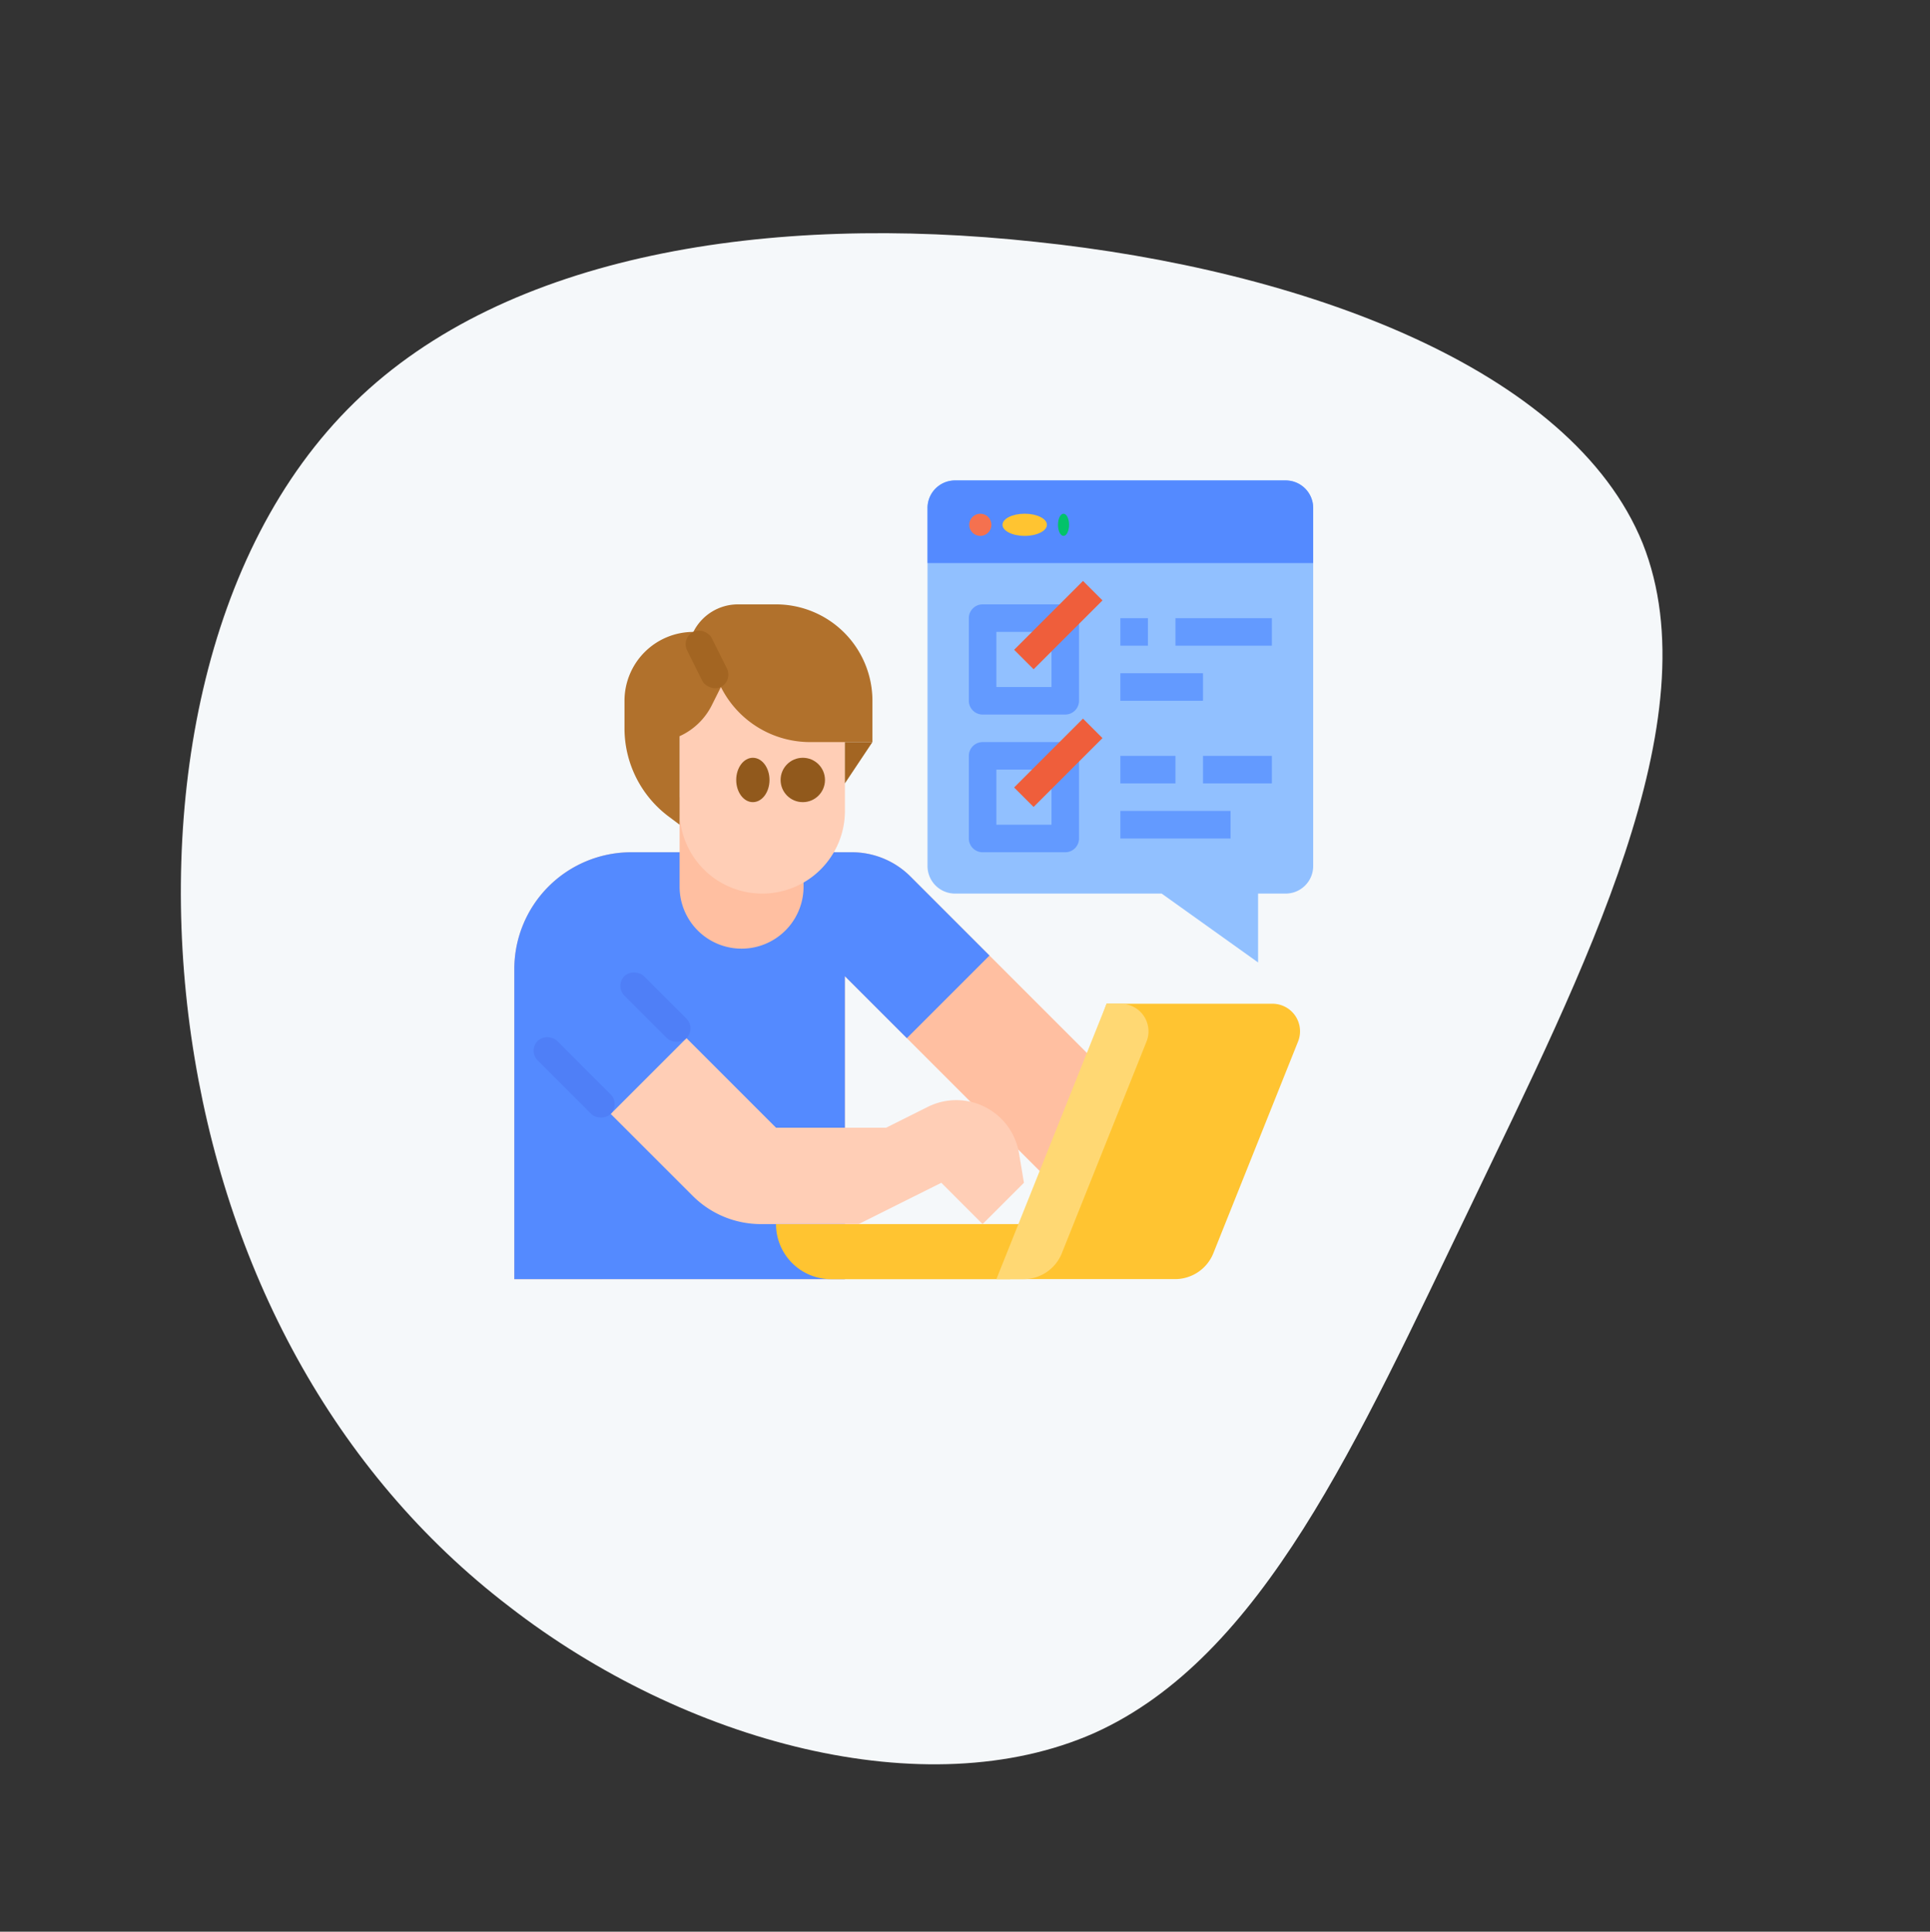 <svg xmlns="http://www.w3.org/2000/svg" width="173.945" height="174.126" viewBox="0 0 173.945 174.126">
  <rect x="0" y="0" width="173.945" height="174.126" fill="#333333" stroke="none"/>
  <g id="career-1" transform="translate(-502.647 -483.693)">
    <path id="blob" d="M49.7-41.4C61.3-25.2,65.3-4.7,62.1,16.1,58.9,36.8,48.4,57.7,31.3,66.5c-17,8.8-40.7,5.4-62.9-4.1-22.2-9.4-42.9-25-44.4-42-1.4-17,16.4-35.3,32.3-52.6C-27.8-49.4-13.9-65.6,2.6-67.7,19.1-69.7,38.2-57.7,49.7-41.4Z" transform="translate(583.982 574.402) rotate(163)" fill="#f5f8fa"/>
    <g id="career" transform="translate(525 503)">
      <path id="Path_472" data-name="Path 472" d="M232.764,259.8l-4.281,10.615-19.241-19.241H208V240h1.881a7.448,7.448,0,0,1,5.266,2.181l7.129,7.129Z" transform="translate(-155.448 -182.483)" fill="#ffbfa1"/>
      <path id="Path_473" data-name="Path 473" d="M320.69,328h14.954a2.483,2.483,0,0,1,2.305,3.4l-7.633,19.082a3.724,3.724,0,0,1-3.458,2.341H312Z" transform="translate(-243.31 -256.828)" fill="#ffc431"/>
      <path id="Path_474" data-name="Path 474" d="M53.793,240v38.483H24v-27.95A10.534,10.534,0,0,1,34.532,240Z" transform="translate(0 -182.483)" fill="#ffbfa1"/>
      <path id="Path_475" data-name="Path 475" d="M59.7,242.182A7.449,7.449,0,0,0,54.433,240h-19.9A10.534,10.534,0,0,0,24,250.532v27.95H53.793v-27.31l5.586,5.586,7.448-7.448Z" transform="translate(0 -182.483)" fill="#548aff"/>
      <path id="Path_476" data-name="Path 476" d="M120,208v8.069a5.586,5.586,0,0,0,11.172,0V208Z" transform="translate(-81.103 -155.448)" fill="#ffbfa1"/>
      <path id="Path_477" data-name="Path 477" d="M134.9,136v12.414a7.448,7.448,0,1,1-14.9,0V136Z" transform="translate(-81.103 -94.621)" fill="#ffceb6"/>
      <path id="Path_478" data-name="Path 478" d="M92.966,115.862l-.993-.745A9.931,9.931,0,0,1,88,107.172V104.69a6.207,6.207,0,0,1,6.207-6.207A4.491,4.491,0,0,1,98.224,96h3.431a8.69,8.69,0,0,1,8.69,8.69v3.724h-5.621a8.983,8.983,0,0,1-8.034-4.966l-.817,1.635a6.024,6.024,0,0,1-2.907,2.8Z" transform="translate(-54.069 -60.828)" fill="#b1712c"/>
      <ellipse id="Ellipse_160" data-name="Ellipse 160" cx="1.5" cy="2" rx="1.5" ry="2" transform="translate(44 49)" fill="#91591c"/>
      <circle id="Ellipse_161" data-name="Ellipse 161" cx="2" cy="2" r="2" transform="translate(48 49)" fill="#91591c"/>
      <rect id="Rectangle_104" data-name="Rectangle 104" width="2.483" height="5.552" rx="1.241" transform="translate(39.016 38.207) rotate(-26.565)" fill="#a36522"/>
      <path id="Path_479" data-name="Path 479" d="M216,179.724,218.483,176H216Z" transform="translate(-162.207 -128.414)" fill="#a36522"/>
      <path id="Path_480" data-name="Path 480" d="M197.1,460.966H180.966A4.965,4.965,0,0,1,176,456h23.586Z" transform="translate(-128.414 -364.965)" fill="#ffc431"/>
      <path id="Path_481" data-name="Path 481" d="M86.828,348l8.069,8.069h9.931l3.755-1.878a5.73,5.73,0,0,1,8.215,4.184l.444,2.66-3.724,3.724-3.724-3.724-7.448,3.724H93.531a8.689,8.689,0,0,1-6.145-2.546L80,354.828Z" transform="translate(-47.31 -273.724)" fill="#ffceb6"/>
      <path id="Path_482" data-name="Path 482" d="M309.9,350.486l7.633-19.082a2.483,2.483,0,0,0-2.305-3.4h-1.3L304,352.827h2.444a3.724,3.724,0,0,0,3.458-2.341Z" transform="translate(-236.552 -256.827)" fill="#ffd873"/>
      <path id="Path_483" data-name="Path 483" d="M298.759,26.483V58.759a2.482,2.482,0,0,1-2.483,2.483h-2.483v6.207l-8.69-6.207H266.483A2.482,2.482,0,0,1,264,58.759V26.483A2.482,2.482,0,0,1,266.483,24h29.793A2.482,2.482,0,0,1,298.759,26.483Z" transform="translate(-202.759 0)" fill="#91c0ff"/>
      <path id="Path_484" data-name="Path 484" d="M298.759,26.483v4.966H264V26.483A2.482,2.482,0,0,1,266.483,24h29.793A2.482,2.482,0,0,1,298.759,26.483Z" transform="translate(-202.759 0)" fill="#548aff"/>
      <circle id="Ellipse_162" data-name="Ellipse 162" cx="1" cy="1" r="1" transform="translate(65 27)" fill="#f5714f"/>
      <ellipse id="Ellipse_163" data-name="Ellipse 163" cx="2" cy="1" rx="2" ry="1" transform="translate(68 27)" fill="#ffc431"/>
      <ellipse id="Ellipse_164" data-name="Ellipse 164" cx="0.5" cy="1" rx="0.5" ry="1" transform="translate(73 27)" fill="#02c26a"/>
      <path id="Path_485" data-name="Path 485" d="M296.69,105.931h-7.448A1.241,1.241,0,0,1,288,104.69V97.241A1.241,1.241,0,0,1,289.241,96h7.448a1.241,1.241,0,0,1,1.241,1.241v7.448A1.241,1.241,0,0,1,296.69,105.931Zm-6.207-2.483h4.966V98.483h-4.966Z" transform="translate(-223.034 -60.828)" fill="#639aff"/>
      <path id="Path_486" data-name="Path 486" d="M0,0H8.778V2.483H0Z" transform="translate(69.048 39.266) rotate(-45)" fill="#ef5e3b"/>
      <g id="Group_156" data-name="Group 156" transform="translate(64.966 36.414)">
        <path id="Path_487" data-name="Path 487" d="M376,104h2.483v2.483H376Z" transform="translate(-362.345 -104)" fill="#639aff"/>
        <path id="Path_488" data-name="Path 488" d="M408,104h8.69v2.483H408Z" transform="translate(-389.379 -104)" fill="#639aff"/>
        <path id="Path_489" data-name="Path 489" d="M376,136h7.448v2.483H376Z" transform="translate(-362.345 -131.034)" fill="#639aff"/>
        <path id="Path_490" data-name="Path 490" d="M296.69,185.931h-7.448A1.241,1.241,0,0,1,288,184.69v-7.448A1.241,1.241,0,0,1,289.241,176h7.448a1.241,1.241,0,0,1,1.241,1.241v7.448A1.241,1.241,0,0,1,296.69,185.931Zm-6.207-2.483h4.966v-4.966h-4.966Z" transform="translate(-288 -164.828)" fill="#639aff"/>
      </g>
      <path id="Path_491" data-name="Path 491" d="M0,0H8.778V2.483H0Z" transform="translate(69.046 51.679) rotate(-45)" fill="#ef5e3b"/>
      <path id="Path_492" data-name="Path 492" d="M376,184h4.966v2.483H376Z" transform="translate(-297.379 -135.172)" fill="#639aff"/>
      <path id="Path_493" data-name="Path 493" d="M424,184h6.207v2.483H424Z" transform="translate(-337.931 -135.172)" fill="#639aff"/>
      <path id="Path_494" data-name="Path 494" d="M376,216h9.931v2.483H376Z" transform="translate(-297.379 -162.207)" fill="#639aff"/>
      <rect id="Rectangle_105" data-name="Rectangle 105" width="2.483" height="7.9" rx="1.241" transform="translate(33.046 69.564) rotate(-45)" fill="#4f7ff7"/>
      <rect id="Rectangle_106" data-name="Rectangle 106" width="2.483" height="9.302" rx="1.241" transform="translate(25.228 75.399) rotate(-45)" fill="#4f7ff7"/>
    </g>
  </g>
</svg>
